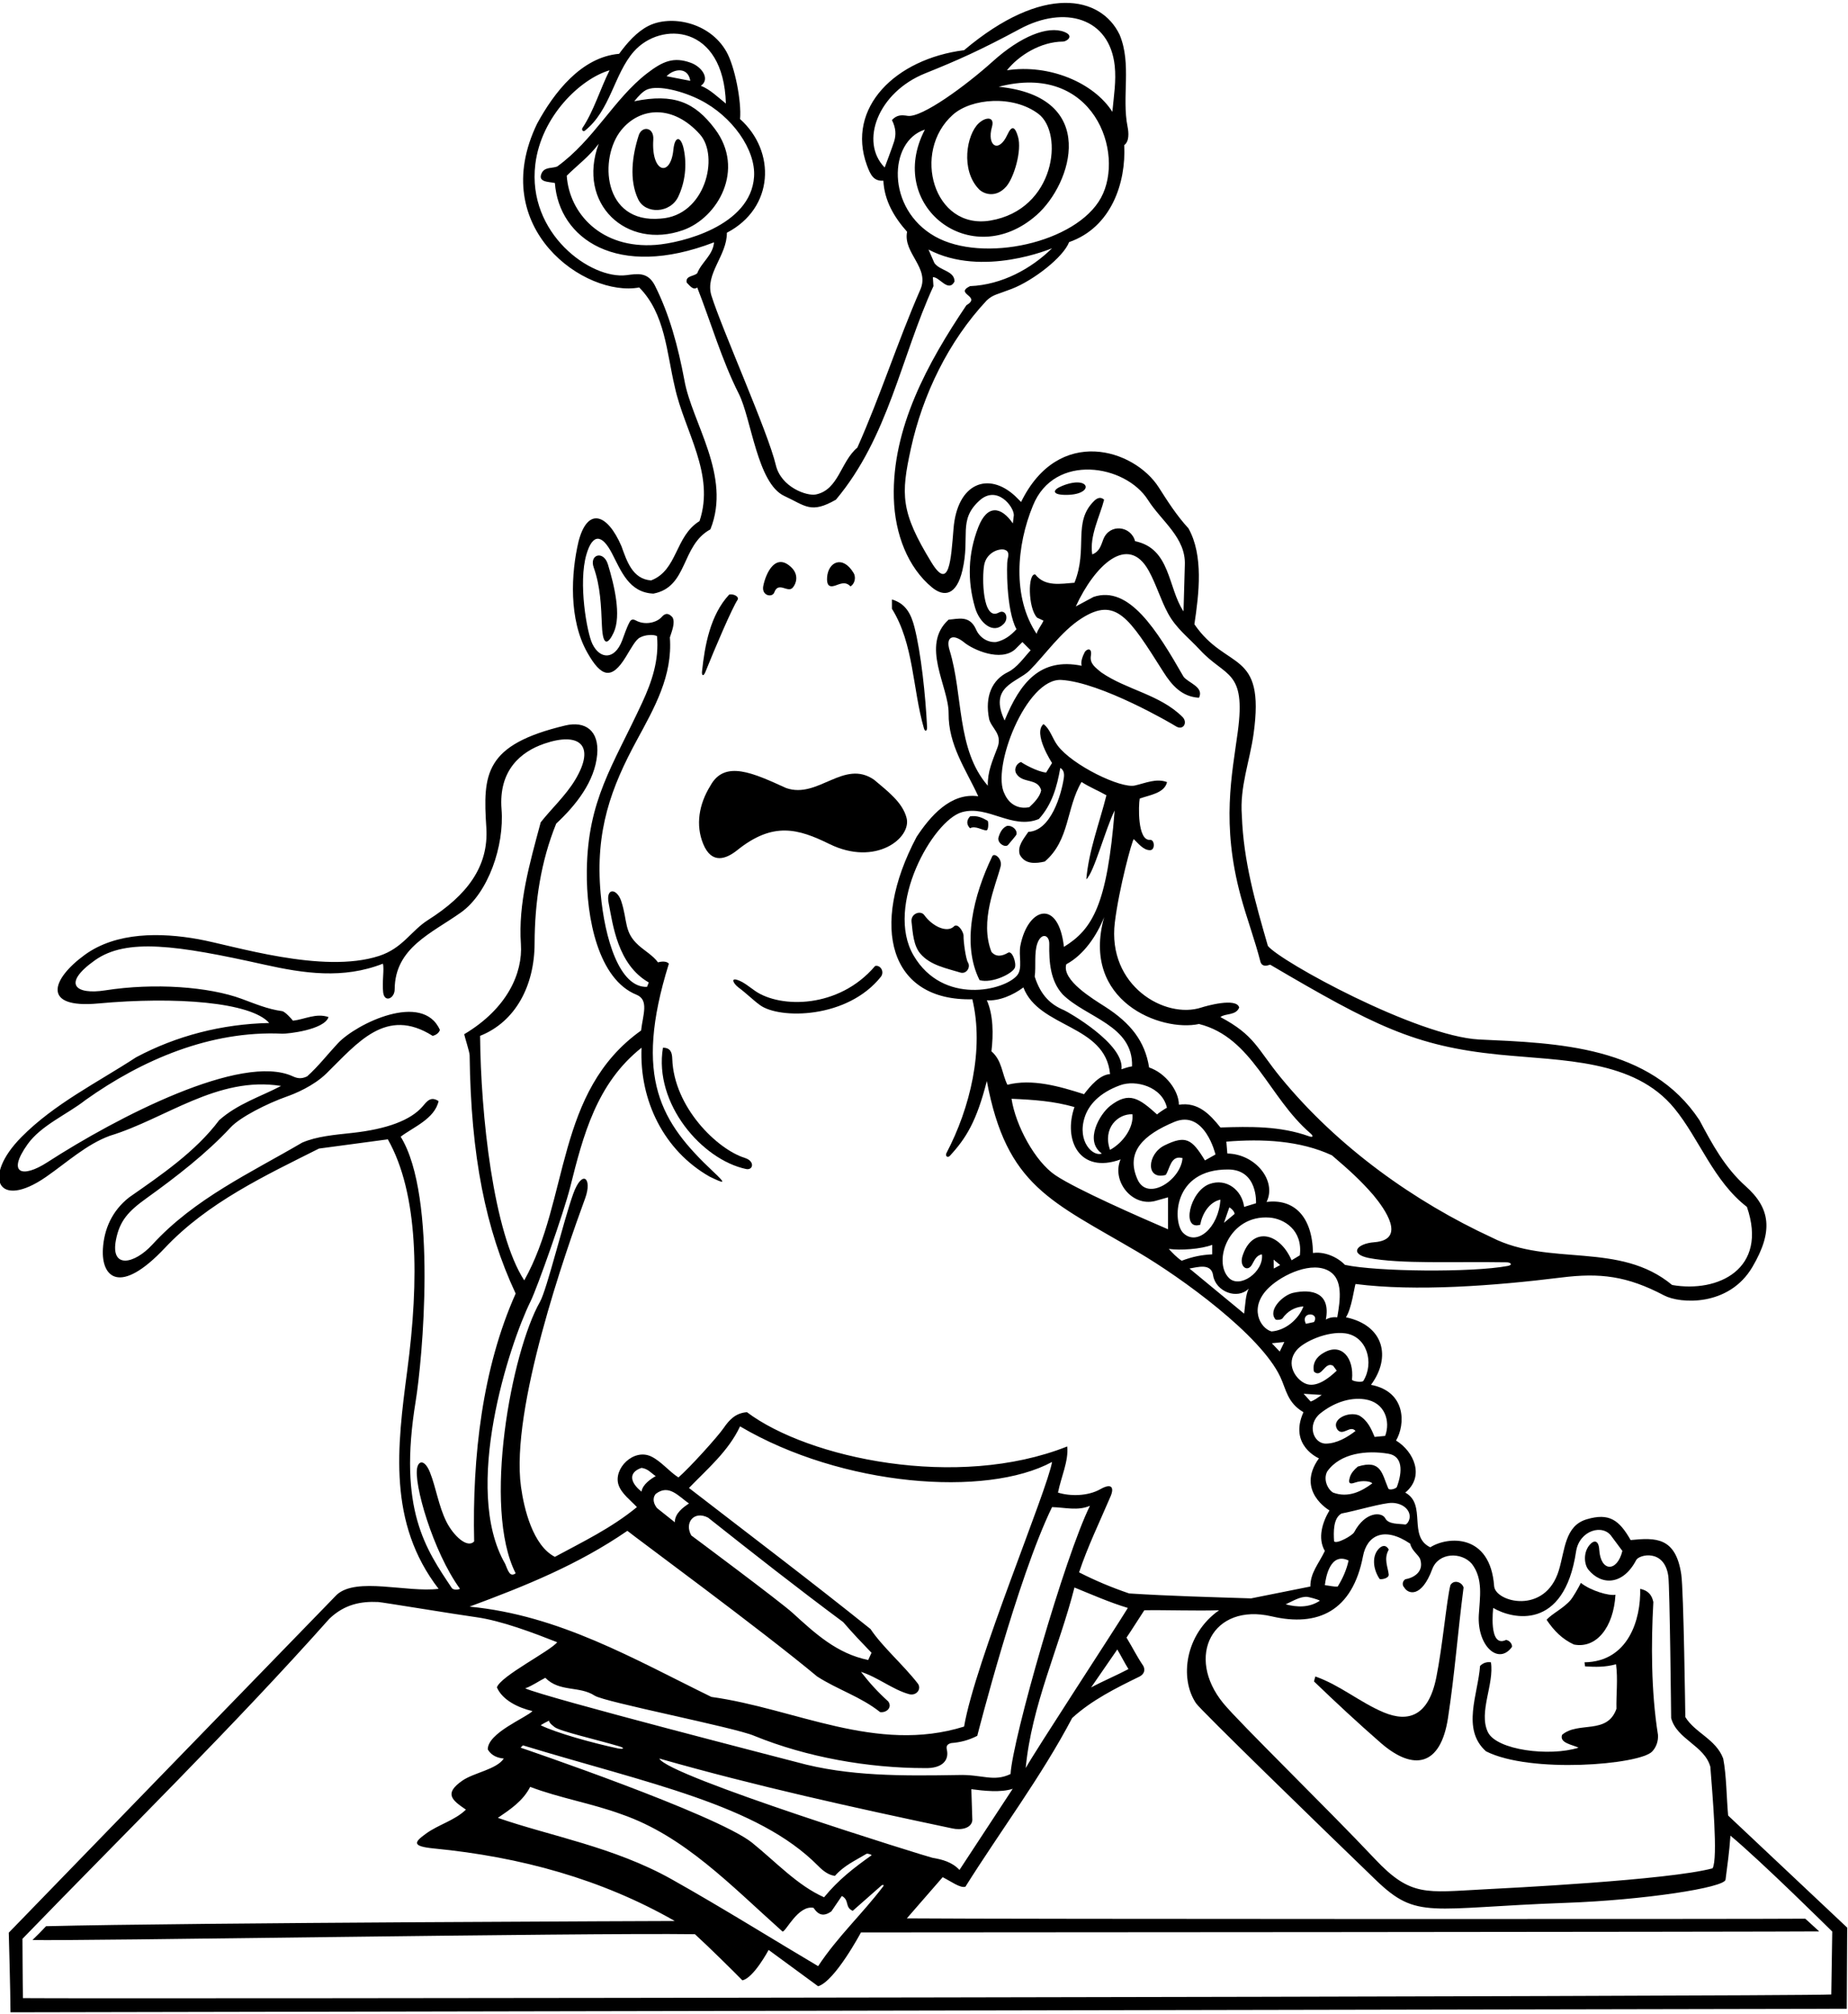 <?xml version="1.0" encoding="UTF-8"?>
<svg xmlns="http://www.w3.org/2000/svg" xmlns:xlink="http://www.w3.org/1999/xlink" width="479pt" height="522pt" viewBox="0 0 479 522" version="1.1">
<g id="surface1">
<path style=" stroke:none;fill-rule:nonzero;fill:rgb(0%,0%,0%);fill-opacity:1;" d="M 478.793 499.539 L 447.934 470.492 C 447.508 465.969 447.508 460.074 446.652 455.719 C 444.773 450.68 439.309 449.059 436.832 444.957 C 436.832 444.957 436.406 412.184 435.785 408.012 C 434.34 398.301 429.148 398.449 422.656 399.098 C 419.676 393.875 417.098 392.004 411.285 393.715 C 405.602 395.391 405.66 401.594 404.062 406.906 C 400.539 418.594 387.578 415.191 387.277 411.027 C 386.273 397.332 375.254 398.098 370.73 400.977 C 364.84 398.16 369.879 389.875 364.242 386.801 C 369.371 382.594 366.469 376.129 361.852 373.309 C 364.27 369.215 364.57 360.641 355.359 358.875 C 360.629 351.785 358.781 343.477 348.867 341.367 C 350.328 339.137 351.004 333.77 351.348 332.742 C 366.926 334.742 387.293 333.227 404.68 331.062 C 414.723 329.812 421.699 330.633 431.324 335.699 C 435.473 337.883 448.133 338.668 454.211 328.348 C 459.695 319.031 458.887 313.121 452.5 307.422 C 447.062 302.57 443.785 296.469 440.504 290.301 C 427.777 271 403.781 270.316 383.371 269.379 C 367.23 268.523 331.789 249.137 328.629 245.121 C 325.383 233.852 322.309 223.262 321.883 211.305 C 321.309 203.945 323.945 197.246 324.922 190.211 C 328 168.078 317.93 173.969 309.586 161.773 C 310.781 153.832 311.977 143.926 308.047 136.922 C 304.953 133.547 302.672 129.941 300.344 126.297 C 294.012 116.387 274.41 110.16 264.664 130.09 L 263.129 128.555 C 256.164 122.113 248.113 125.195 247.156 136.98 C 246.484 145.227 246.039 153.285 241.43 145.746 C 233.398 132.621 233.496 128.156 236.105 116.234 C 239.148 102.34 245.785 88.504 255.785 77.824 C 257.449 76.309 258.441 76.332 262.246 74.859 C 267.859 72.688 275.633 66.645 277.109 62.742 C 288.055 58.934 291.906 47.336 291.395 37.602 C 292.719 36.688 292.578 34.391 292.27 32.871 C 290.699 25.105 293.387 16.566 290.199 8.992 C 285.375 -1.059 270.391 -4.277 249.891 13.008 C 232.141 15.25 219.273 27.891 224.699 42.812 C 225.605 45.262 226.406 46.996 228.969 46.824 C 229.223 51.949 231.699 56.219 235.117 60.062 C 234.008 65.613 241.094 69.371 238.531 75.094 C 232.641 88.586 228.199 102.59 222.223 116 C 217.891 119.609 217.402 126.906 211.488 128.137 C 209.141 128.625 202.441 126.254 201.094 120.527 C 199.07 111.949 187.152 85.402 184.41 76.629 C 182.645 70.988 188.477 66.223 188.402 60.316 C 200.684 53.926 201.176 39.215 191.82 30.855 C 192.234 26.277 190.465 17.262 188.312 13.434 C 183.957 5.68 173.84 3.805 168.082 6.711 C 165.047 8.242 162.52 11.141 160.477 13.945 C 150.656 14.801 143.566 24.023 139.215 32.051 C 126.098 59.203 151.766 77.105 165.688 74.496 C 172.434 81.328 172.773 91.316 174.91 100.285 C 177.387 111.73 185.414 122.832 181.316 135.043 C 174.91 138.973 175.68 147.77 168.762 150.414 C 163.895 150.074 162.441 145.289 161.074 141.531 C 157.395 133.02 152.309 131.375 149.973 140.254 C 147.98 148.617 147.414 160.57 152.211 169.078 C 155.848 175.535 158.523 176.266 162.215 170.23 C 163.59 167.984 164.824 165.637 165.941 165.188 C 167.141 164.508 169.359 164.336 170.297 164.848 C 170.867 171.051 168.965 176.68 166.445 182.105 C 158.789 198.602 152.352 207.309 152.102 225.594 C 151.934 238.043 155.141 253.812 164.969 257.777 C 168.289 259.121 166.629 263 166.168 267.055 C 143.879 282.938 147.668 310.797 135.883 331.805 C 127.859 319.445 124.609 288.848 124.438 268.438 C 133.652 264.77 138.531 255.422 138.566 244.504 C 138.602 233.75 140.18 223.25 144.164 213.441 C 149.309 208.648 154.16 202.523 154.789 195.539 C 155.352 189.328 151.688 186.77 146.508 188.008 C 125.52 193.016 125.152 200.566 126.055 214.465 C 126.715 224.625 120.977 232.059 110.953 238.41 C 106.504 241.23 104.41 245.723 98.242 247.73 C 83.613 252.484 60.484 245.02 51.375 243.383 C 41.691 241.641 30.16 241.484 21.965 247.449 C 13.312 253.746 10.719 261.406 25.426 260.047 C 45.531 258.191 65.062 259.711 69.781 265.105 C 57.484 265.363 45.699 268.438 35.281 273.988 C 25.297 280.512 14.082 286.023 5.504 294.719 C -4.684 305.043 -0.586 313.676 11.965 304.969 C 17.398 301.199 22.441 296.523 28.535 294.312 C 42.883 289.957 56.375 278.77 72.855 281.418 C 67.648 284.152 61.586 286.031 56.801 290.301 C 50.738 298.41 41.688 304.562 33.488 310.281 C 29.035 313.762 26.965 318.547 26.672 323.66 C 26.25 331.059 31.102 335.75 42.727 323.41 C 53.852 311.594 68.805 304.617 82.68 297.645 L 100.527 295.254 C 108.461 309.277 108.699 331.5 105.551 355.227 C 102.926 375.039 100.504 394.641 113.68 411.738 C 105.48 412.762 92.402 408.602 87.289 413.273 C 76.914 423.902 2.273 500.848 2.273 500.848 C 2.273 500.848 2.707 516.195 2.719 521.477 L 478.676 520.562 C 478.656 517.863 478.785 505.992 478.793 499.539 Z M 368.152 404.18 C 369.117 407.445 366.266 408.926 364.242 409.262 C 363.461 409.793 363.387 410.797 363.984 411.395 C 364.977 413.109 368.434 414.16 371.234 406.641 C 372.859 402.277 378.773 402.117 381.492 405.246 C 384.516 409.176 383.555 414.035 383.305 418.512 C 382.848 426.566 388.438 431.629 391.91 426.77 C 392.008 426.172 391.398 425.145 390.371 424.977 C 385.738 427.207 387.043 416.691 387.043 416.691 C 391.914 419.578 405.414 422.828 408.527 402 C 409.406 396.527 415.551 394.785 417.785 398.246 L 420.52 401.918 C 419.152 407.488 414.875 407.383 414.52 401.586 C 414.371 399.121 413.164 399.012 412.023 400.359 C 410.309 402.383 410.629 405.445 411.711 406.773 C 415.102 410.926 420.688 410.836 424.109 404.27 C 424.84 402.863 431.406 401.285 432.422 408.426 C 432.812 411.211 433.16 445.215 433.16 445.215 C 434.609 450.766 441.785 452.301 443.32 457.855 C 443.836 464.77 445.348 481.535 443.906 484.164 C 432.551 487.238 390.453 489.316 384.426 489.629 C 369.645 490.391 365.648 491.598 356.391 481.762 C 344.242 468.852 321.238 446.465 317.074 441.383 C 307.18 429.289 314.277 415.285 329.66 418.879 C 341.586 421.664 350.566 417.523 353.293 403.254 C 354.316 397.895 358.773 395.449 365.523 400.039 C 365.941 401.961 367.781 402.922 368.152 404.18 Z M 333.242 415.754 C 335.188 414.863 337.016 413.699 338.824 413.82 C 339.156 413.844 341.523 414.422 342.121 414.812 C 339.305 416.691 336.145 416.52 333.242 415.754 Z M 343.402 410.797 C 343.648 408.633 344.836 402.168 349.551 404.395 C 349.039 406.785 348.027 409.055 346.734 411.141 C 345.645 411.238 344.516 410.883 343.402 410.797 Z M 365.395 393.043 C 365.383 394.113 364.637 395.125 364.203 395.062 C 362.559 394.82 359.902 395.094 359.051 393.449 C 358.184 391.785 353.902 391.613 350.996 397.07 C 350.531 397.941 346.477 400.211 345.797 399.441 C 345.625 396.965 345.574 393.422 347.711 392.223 C 351.367 391.551 358.66 389.363 360.934 389.465 C 363.605 389.59 365.41 391.188 365.395 393.043 Z M 362.062 385.344 C 361.906 385.758 360.109 386.355 359.824 385.691 C 358.188 381.875 358.008 378.16 351.945 380.055 C 350.949 380.891 350.211 381.762 349.887 382.801 C 349.211 384.977 350.445 384.461 351.508 384.121 C 352.984 383.648 355.188 383.781 355.699 384.41 C 352.934 386.473 349.469 388.254 345.539 386.801 C 344.211 386.027 342.891 383.473 344.004 381.336 C 347.402 376.512 354.32 375.789 359.871 376.727 C 363.566 377.352 363.586 381.262 362.062 385.344 Z M 359.031 372.113 C 358.262 372.199 357.324 372.281 356.301 372.367 C 355.445 370.32 354.504 368.098 352.285 366.816 C 349.52 365.609 344.754 367.871 346.734 370.574 C 348.168 372.188 349.98 369.211 351.348 370.832 C 349.234 372.449 346.547 374.066 343.703 374.109 C 340.395 374.16 338.656 369.137 342.234 366.266 C 345.434 363.695 349.652 362.016 353.758 362.625 C 359.031 363.402 360.438 368.367 359.031 372.113 Z M 339.719 363.195 L 337.891 361.188 L 342.594 361.492 C 341.555 362.207 340.688 362.891 339.719 363.195 Z M 353.379 357.852 C 353.086 358.328 350.398 357.965 350.441 357.512 C 351.012 351.871 347.664 347.828 343.062 350.594 C 341.355 351.531 340.074 353.238 340.586 355.461 C 342.637 357.254 343.316 352.727 345.539 353.922 L 346.477 355.203 C 344.383 357.203 341.098 359.781 338.309 358.527 C 335.859 357.426 333.105 353.473 336.07 349.898 C 337.922 347.676 344.062 344.891 348.688 345.527 C 354.316 346.301 356.262 353.156 353.379 357.852 Z M 329.57 345.039 C 326.59 344.215 323.551 338.73 328.965 333.617 C 332.5 330.273 340.207 326.641 344.684 329.5 C 348.066 331.66 347.441 336.734 346.617 341.367 C 345.711 341.266 344.551 341.406 343.66 341.965 C 344.969 334.984 340.047 333.961 335.188 335.031 C 332.523 335.621 328.539 339.492 330.605 341.918 C 330.801 342.148 332.152 342.035 332.422 341.648 C 333.691 339.82 335.598 338.691 337.852 338.551 C 336.57 341.965 333.156 344.785 329.57 345.039 Z M 332.898 347.773 L 331.703 350.25 L 329.66 348.102 Z M 255.785 259.215 C 258.859 259.469 262.531 257.934 265.262 255.883 C 269.277 266.473 286.527 265.449 287.723 278.344 C 285.074 278.516 282.684 281.332 280.977 283.555 C 274.57 281.504 267.527 279.488 261.121 281.113 C 259.668 278.211 259.75 274.836 256.98 272.449 C 257.492 268.098 257.492 263.059 255.785 259.215 Z M 256.383 186.367 C 257.062 188.844 259.91 190.199 258.516 193.797 C 257.234 197.215 255.953 199.945 256.039 203.617 C 247.859 194.211 249.711 180.105 246.129 168.5 C 245.047 165.004 247.027 164.117 249.918 166.488 C 252.211 168.371 259.379 171.605 263.129 168.262 L 265.008 166.383 L 267.141 168.52 C 265.434 170.363 263.617 173.027 261.297 174.152 C 257.191 176.137 255.188 180.395 256.383 186.367 Z M 269.277 212.242 C 272.691 208.488 273.973 203.875 274.828 199.008 C 275.777 199.562 275.902 200.555 275.734 201.66 C 275.113 205.805 272.441 215.297 266.543 215.574 C 265.348 217.367 263.641 219.246 264.324 221.469 C 265.691 224.113 268.594 223.773 270.812 223.262 C 277.305 217.711 276.316 209.477 280.328 202.645 C 282.516 204.047 284.77 204.941 286.785 206.094 C 284.988 213.27 282.172 220.527 281.574 227.871 C 283.582 226.102 286.527 214.805 288.918 210.023 C 286.977 234.477 283.184 240.809 275.766 245.379 C 274.375 232.84 266.449 235.07 264.488 245.027 C 263.965 247.676 265.141 250.941 263.652 252.746 C 260.395 256.688 244.406 260.574 236.805 247.617 C 229.262 234.762 241.82 212.629 249.305 210.48 C 256.062 208.543 262.324 215.098 269.277 212.242 Z M 310.781 265.363 C 324.676 268.836 328.789 284.348 339.652 293.691 C 340.539 294.453 340.328 294.836 339.258 294.449 C 331.746 291.758 323.953 291.938 316.332 292.18 C 313.598 288.762 310.523 285.516 305.57 286.285 C 305.57 282.699 302.125 278.051 297.848 276.629 C 296.781 269.812 293.043 265.129 286.469 260.902 C 283.262 258.84 275.152 254.016 276.379 249.887 C 280.988 247.41 284.309 242.391 286.188 237.691 C 280.109 259.5 300.961 267.488 310.781 265.363 Z M 313.547 306.816 C 308.32 308.695 306.152 319.027 311.121 317.371 C 311.551 314.637 313.43 311.48 316.332 310.883 C 315.852 318.246 310.188 323.02 306.656 319.488 C 303.926 316.758 303.848 302.965 318.375 303.066 C 326.105 303.121 325.555 311.82 325.555 311.82 L 322.48 312.762 C 321.914 308.367 317.875 305.262 313.547 306.816 Z M 320.016 314.578 L 317.246 316.891 L 318.645 312.875 C 319.441 313.352 319.898 313.949 320.016 314.578 Z M 287.742 286.598 C 285.102 288.668 280.973 295.621 285.59 298.926 C 283.402 299.859 279.098 295.895 281.152 289.52 C 282.168 286.379 284.887 283.211 290.375 281.223 C 294.371 279.777 301.211 281.551 302.469 287.059 C 301.832 287.395 300.246 288.457 299.906 288.801 C 295.281 284.652 292.695 282.723 287.742 286.598 Z M 287.723 297.984 C 285.73 292.391 289.75 288.57 293.531 288.762 C 293.871 292.18 291.141 296.105 287.723 297.984 Z M 275.426 257.676 C 281.488 263.738 293.77 265.676 293.426 276.348 C 292.656 276.434 291.434 276.824 290.684 277.098 C 291.535 270.523 276.672 262.152 275.82 261.797 C 272.461 260.395 269.789 258.086 268.195 253.078 C 268.562 250.461 268 246.973 268.883 244.469 C 269.895 241.609 272.02 242.195 271.973 244.656 C 271.883 249.297 272.25 254.191 275.426 257.676 Z M 278.5 286.883 C 275.496 295.52 279.871 304.312 290.457 300.461 C 288.078 305.93 293.316 312.797 299.422 311.223 L 302.754 310.281 L 302.754 318.566 C 295.66 315.508 279.145 308.301 273.57 304.566 C 268.293 301.027 263.234 291.664 262.188 284.746 C 268.164 285.004 273.035 285.348 278.5 286.883 Z M 294.859 305.68 C 291.613 298.449 296.477 294.047 304.375 290.742 C 312.27 287.438 315.051 299.18 315.051 299.18 L 312.316 300.719 C 308.922 295.133 307.352 294.129 301.848 296.82 C 297.309 299.043 296.887 305.906 302.156 304.477 C 303.266 302.852 303.438 299.266 306.512 300.121 C 306.059 305.855 297.438 311.414 294.859 305.68 Z M 314.195 322.594 L 314.195 325.059 C 311.539 325.188 309.273 325.605 306.297 326.711 C 305.102 325.965 303.723 324.504 302.953 323.648 C 305.953 324.062 311.324 323.719 314.195 322.594 Z M 314.453 330.609 C 315.195 334.742 320.719 336.898 323.676 333.938 C 322.82 335.648 322.82 337.867 322.48 340.43 L 308.305 328.73 C 310.355 328.41 314.027 327.191 314.453 330.609 Z M 318.512 331.152 C 314.266 326.816 318.566 314.73 329.07 315.531 C 332.82 315.816 337.73 318.77 336.914 325.312 L 334.777 326.594 C 331.586 319.219 324.426 317.84 322.027 325.578 C 321.219 328.188 323.285 329.742 324.465 327.809 C 325.121 326.723 325.555 325.312 327.094 325.059 C 327.621 329.594 321.355 334.055 318.512 331.152 Z M 331.82 327.828 L 330.168 328.73 L 330.117 326.43 Z M 340.598 342.602 L 338.477 343.059 C 336.938 339.801 342.172 339.988 340.598 342.602 Z M 390.809 328.066 C 381.453 329.812 356.832 329.547 348.613 327.789 C 346.395 325.484 342.891 324.289 340.328 324.715 C 340.148 315.117 335.312 310.602 328.289 311.48 C 330.973 306.109 325.531 299.074 318.125 298.926 L 317.867 295.852 C 327.262 295.082 336.949 295.551 345.234 299.395 C 349.723 303.227 352.711 305.93 355.957 309.684 C 358.953 313.281 364.652 321.266 356.219 321.918 C 351.598 322.277 349.688 324.961 354.762 325.996 C 363.031 327.602 376.773 326.902 390.527 327.121 C 391.617 327.141 392.145 327.816 390.809 328.066 Z M 311.035 168.43 C 317.66 175.598 322.988 173.508 320.836 189.605 C 319.34 200.781 316.508 213.445 321.602 232.262 C 323.137 237.93 325.195 243.348 326.75 249.395 C 327.262 250.59 328.371 250.277 329.227 249.992 C 356.055 265.754 366.648 271.109 388.547 273.301 C 405.09 274.953 423.531 274.453 433.996 287.223 C 440.461 295.109 444.141 306.098 452.801 312.762 C 458.344 328.883 445.297 335.074 433.414 333 C 419.75 321.641 401.645 328.301 386.703 320.703 C 366.73 311.473 346.82 297.375 331.953 279.227 C 325.84 271.766 325.285 268.324 316.332 263.57 C 317.613 262.547 320.348 263.227 321.199 261.094 C 320.516 258.445 312.555 260.715 311.406 261.09 C 301.996 264.184 286.953 255.453 288.965 239.035 C 290.047 230.203 293.461 217.66 293.871 217.453 C 294.977 218.488 296.355 220.355 298.105 220.32 C 299.477 220.289 299.285 217.539 298.109 217.648 C 294.773 217.953 295.098 208.625 295.41 206.949 C 297.973 206.012 301.812 205.582 302.496 202.68 C 299.727 201.629 296.93 202.93 294.164 203.562 C 290.512 204.398 277.961 198.32 274.121 193.188 C 272.746 191.352 272.164 188.859 270.473 187.648 C 267.652 190.039 272.691 197.727 272.691 197.727 L 271.156 200.203 C 268.91 200.027 265.008 197.812 264.664 197.469 C 263.469 197.812 262.699 199.348 263.469 200.547 C 265.094 203.105 269.02 201.57 269.875 204.812 C 269.531 206.523 267.996 208.059 266.801 209.172 C 264.066 209.77 261.59 208.488 260.395 205.754 C 256.836 199.215 265.996 175.68 275.086 176.203 C 285.418 176.805 303.93 187.648 304.645 188.129 C 306.699 189.512 307.945 187.227 306.496 185.789 C 300.605 179.941 292.023 178.801 285.438 174.246 C 283.969 173 282.398 172.008 282.758 169.914 C 283.066 168.129 282.074 167.898 281.234 168.859 C 280.637 169.973 280.035 171.508 280.379 172.531 C 269.625 170.344 264.414 176.883 260.395 186.711 C 256.23 177.859 263.457 176.973 266.801 173.812 C 270.906 169.707 275.016 163.645 280.32 160.258 C 289.289 154.527 292.66 160.09 301.555 174.145 C 303.762 177.641 306.379 180.586 310.781 180.816 C 312.148 178 307.965 176.973 306.766 175.352 C 299.848 163.285 292.664 151.613 283.453 154.684 L 278.84 157.16 C 283.727 146.539 292.387 138.168 297.754 147.914 C 299.719 151.48 300.828 155.418 302.766 158.988 C 304.887 162.898 308.09 165.242 311.035 168.43 Z M 267.738 131.027 C 273.277 117.301 291.727 120.352 297.562 129.574 C 301.035 135.059 307.398 139.328 307.109 146.402 L 306.766 158.441 C 302.668 152.293 303.438 142.133 294.215 140.254 C 293.141 136.223 287.582 135.621 285.977 139.766 C 285.387 141.293 285.027 142.949 283.109 143.668 C 282.344 138.887 285.074 133.848 286.188 129.492 C 285.289 128.68 284.395 129.043 283.633 129.781 C 277.938 135.316 282.086 142.117 278.5 151.012 C 274.996 151.27 270.898 152.121 268.34 148.879 C 266.371 148.449 266.43 157.594 268.82 160.07 L 270.473 160.836 C 269.961 162.027 269.02 163.055 268.68 164.25 C 262.359 154.77 263.469 141.363 267.738 131.027 Z M 231.762 36.645 C 231.371 37.926 229.309 43.41 229.309 43.41 C 222.77 36.766 227.539 23.934 239.809 19.008 C 248.184 15.645 254.164 12.984 264.332 7.512 C 275.926 1.277 287.617 4.578 288.938 17.094 C 289.344 20.977 288.719 24.77 288.32 28.977 C 283.539 21.461 271.996 16.539 260.992 18.215 C 264.094 14.34 269.734 10.812 275.539 10.773 C 276.453 10.766 278.582 9.32 275.852 8.266 C 271.582 6.617 264.551 9.41 257.355 15.887 C 250.34 22.207 238.918 30.574 235.266 30.023 C 233.855 29.809 232.512 29.66 231.188 31.109 C 232.258 33.254 232.277 34.949 231.762 36.645 Z M 269.152 29.504 C 275.77 34.492 273.559 54.312 256.699 57.156 C 241.98 59.637 236.223 39.344 246.973 29.746 C 251.773 25.461 262.594 24.562 269.152 29.504 Z M 239.73 33.59 C 229.43 53.328 251.762 70.656 268.691 55.727 C 277.863 47.641 284.996 25.102 258.859 22.484 C 283.469 16.055 291.715 39.637 285.379 51.246 C 278.988 62.961 254.73 68.27 242.34 61.273 C 229.621 54.09 230.273 36.555 239.73 33.59 Z M 195.453 45.809 C 194.602 58.641 176.5 62.965 170.008 63.461 C 155.762 64.555 147.562 55.246 146.898 45.543 C 149.633 42.812 152.621 40.676 155.184 37.262 C 149.438 52.82 162.395 64.816 177.031 59.645 C 186.07 56.453 193.242 43.926 185.285 33.387 C 180.051 26.449 174.68 24.156 164.406 26.242 C 165.465 24.91 166.633 23.629 167.816 23.164 C 170.715 22.027 176.914 23.59 181.48 25.902 C 189.758 30.09 195.922 38.797 195.453 45.809 Z M 161.066 33.672 C 165.961 27.695 174.492 27.066 181.43 34.836 C 186.5 40.512 182.816 55.938 171.238 56.645 C 156.184 58.016 155.184 40.852 161.066 33.672 Z M 172.773 19.754 C 174.73 17.727 178.359 17.332 178.926 20.949 Z M 137.527 337.227 C 139.27 333.703 146.148 314.188 147.781 307.688 C 151.145 294.289 154.609 280.77 166.285 271.512 C 165.711 285.25 172.105 298.195 183.953 304.93 C 187.938 306.836 188.363 306.914 184.777 303.539 C 171.438 290.965 164.074 279.504 173.371 249.734 C 172.516 248.758 170.555 249.395 170.555 249.395 C 169.281 247.645 167.219 246.484 165.551 245.004 C 161.664 241.539 162.727 238.73 161.035 233.566 C 159.914 230.145 156.945 229.934 157.773 234.109 C 158.848 239.527 160.051 249.98 168.164 254.602 L 167.707 255.742 C 160.539 256.008 156.734 243.172 155.684 231.527 C 154.211 215.215 158.461 204.008 165.051 191.848 C 169.629 183.402 174.363 175.148 173.629 165.188 C 174.141 163.566 175.082 161.348 174.312 159.98 C 172.973 158.449 172.062 159.281 171.539 159.871 C 170.148 161.426 167.117 162.055 164.816 160.797 C 164.254 160.484 163.641 160.363 163.211 161.176 C 162.348 162.789 161.867 164.414 161.242 166.031 C 159.273 171.113 155.492 170.855 153.551 166.879 C 152.129 163.969 149.832 151.035 152.008 143.656 C 153.578 138.316 155.98 138.316 158.613 143.383 C 161.027 148.023 163.035 153.555 169.359 153.832 C 178.41 152.121 176.445 141.363 184.133 137.18 C 189.684 123.344 179.309 109.52 177.387 98.492 C 175.766 89.867 173.543 81.496 169.699 73.898 C 167.84 70.379 165.129 70.969 162.352 71.312 C 153.191 72.453 136.582 60.578 138.754 42.578 C 140.254 30.16 150.422 20.445 158 18.215 C 155.535 23.148 153.902 28.777 150.973 33.156 C 150.652 33.629 151.164 34.211 151.555 33.902 C 158.219 28.66 159.152 19.195 164.285 13.359 C 171.246 5.445 187.574 6.227 188.148 26.84 C 186.012 25.133 184.047 23.168 181.656 22.23 C 184.109 20.562 182.027 17.34 179.023 16.258 C 174.633 14.676 171.828 15.828 167.668 19.043 C 159.145 25.629 153.941 36.281 144.422 43.152 C 143.141 43.664 141.348 43.238 140.492 44.691 C 139.129 47.254 142.203 47.082 143.824 47.422 C 144.879 61.738 159.797 72.531 185.074 62.797 C 184.816 66.125 181.805 67.98 180.719 70.82 C 179.777 71.676 177.645 71.422 177.984 73.215 C 178.754 73.98 179.691 75.348 180.719 74.496 C 184.266 83.516 187.043 93.23 191.508 102.07 C 194.738 108.461 196.285 125.281 203.289 128.527 C 208.828 131.094 210.168 133.207 216.672 129.492 C 230.336 113.18 233.492 92.598 241.949 74.152 L 241.797 71.852 C 243.418 71.598 245.793 75.945 247.414 72.957 C 247.414 70.141 243.645 70.207 242.191 68.156 L 240.668 64.672 C 254.695 72.047 272.691 64.332 272.691 64.332 C 267.312 69.629 259.711 73.812 251.43 74.152 C 247.242 76.203 254.52 76.723 250.488 79.105 C 240.438 94.023 231.184 110.965 231.68 129.059 C 231.938 138.449 235.348 147.074 241.559 152.211 C 244.652 154.77 247.918 154.363 249.461 147.781 C 251.523 138.961 248.273 134.84 253.848 129.742 C 258.406 125.574 262.816 131.301 262.785 133.504 L 262.531 135.641 C 259.543 131.285 255.914 130.598 253.57 136.625 C 250.91 143.469 250.684 150.41 252.73 157.453 C 253.895 161.441 257.406 164.418 260.055 161.773 C 261.629 160.375 260.703 157.754 258.887 158.746 C 254.641 161.07 254.496 149.566 255.102 146.402 C 255.648 143.453 258.43 142.23 260.055 142.387 C 261.668 142.68 261.461 143.785 261.148 145.062 C 260.918 146.016 260.738 158.016 263.469 163.055 C 261.934 164.762 260.223 165.957 258.176 166.383 C 255.867 166.555 253.82 165.105 252.965 163.055 C 251.281 159.332 248.316 160.426 245.879 160.578 C 238.531 167.238 245.906 177.891 245.879 184.832 C 245.793 193.113 250.402 199.434 253.562 206.352 C 246.391 205.328 241.094 211.562 237.594 216.855 C 225.16 240.316 230.695 259.484 252.027 258.957 C 255.148 271.93 251.438 287.156 245.332 298.789 C 244.926 299.562 245.605 300.172 246.215 299.516 C 250.395 294.988 253.137 290.578 255.785 280.137 C 260.914 307.504 272.477 311.223 294.961 324.473 C 306.332 331.176 326.695 345.926 331.828 356.766 C 333.398 360.082 333.633 363.465 337.852 365.965 C 333.973 374.594 341.867 377.922 341.867 377.922 C 335.766 386.398 344.598 391.414 344.598 391.414 C 342.805 394.402 341.438 398.586 343.402 401.918 C 341.707 405.418 339.645 407.555 339.645 411.141 L 324.273 414.215 C 313.684 413.871 303.438 413.617 292.676 412.934 C 288.148 411.395 283.879 409.602 279.695 407.469 C 281.914 400.809 284.988 394.488 287.723 388.082 C 288.906 385.547 288.258 384.195 285.215 385.914 C 281.945 387.762 277.367 387.773 274.23 386.801 C 274.996 382.871 277.035 378.555 276.621 374.844 C 248.078 386.172 209.496 377.91 193.613 365.965 C 190.691 366.168 189.039 367.922 187.586 370.043 C 186.023 372.328 178.766 380.348 175.852 382.871 C 173.539 381.43 171.387 378.695 168.809 377.449 C 164.234 375.234 158.867 380.617 160.348 384.871 C 161.121 387.09 163.492 388.844 165.09 390.559 C 158.43 396.023 151.086 399.527 143.824 403.453 C 138.129 400.531 135.824 391.02 135.039 385.289 C 132.262 365.059 146.715 324.086 151.676 310.523 C 153.59 305.289 150.906 302.902 148.574 309.387 C 146.059 316.375 141.773 334.176 139.957 337.371 C 132.559 350.398 125.02 390.766 133.66 407.723 C 132.188 408.781 131.711 407.145 130.93 405.246 C 119.738 385.883 131.992 348.426 137.527 337.227 Z M 265.859 458.195 C 267.398 441.883 274.484 427.109 278.5 411.395 C 283.109 413.273 287.551 415.238 292.336 416.691 C 288.699 422.621 268.082 454.098 265.859 458.195 Z M 289.602 427.453 C 290.582 429.094 291.477 430.914 292.5 432.535 C 289.598 434.074 285.605 435.773 282.809 437.301 Z M 212.047 483.523 C 213.312 484.805 214.742 485.93 216.414 486.121 C 218.789 483.426 221.609 482.203 224.594 480.406 C 224.828 480.266 226.109 480.645 225.879 480.809 C 221.238 484.109 217.34 487.117 213.598 491.672 C 206.68 488.598 201.129 482.527 194.895 477.496 C 185.5 470.066 134.941 452.902 134.941 452.902 L 135.539 452.301 C 167.781 462.129 196.426 467.676 212.047 483.523 Z M 140.152 447.094 C 140.715 446.695 141.605 446.238 142.289 445.898 C 142.441 446.613 143.25 447.145 143.727 447.547 C 144.996 448.621 154.707 450.824 160.5 452.551 C 162.105 453.027 161.605 453.398 160.074 453.074 C 153.418 451.656 144.102 449.043 140.152 447.094 Z M 137.422 463.062 C 145.105 465.969 153.391 467.332 161.074 470.152 C 177.387 475.789 189.43 488.598 202.836 500.555 C 203.691 500.641 206.852 493.637 210.863 494.406 C 212.23 496.453 213.598 496.625 215.477 495.344 L 218.207 491.332 C 220.258 492.441 218.891 494.238 221.027 495.18 L 228.586 488.523 C 228.586 488.523 229.359 488.281 228.906 488.875 C 223.398 496.105 217.109 501.867 212.059 509.52 C 202.023 503.602 187 494.238 174.043 486.98 C 159.117 478.617 142.465 475.77 129.051 471.09 C 132.297 468.871 135.539 466.734 137.422 463.062 Z M 170.895 455.719 C 196.09 462.895 220.941 468.359 246.816 473.824 C 249.035 474.336 251.832 473.836 252.027 471.688 L 251.77 463.66 C 255.016 464.09 259.418 464.582 262.492 463.559 L 248.695 484.586 C 246.758 482.523 244.262 481.883 241.691 481.441 C 240.641 481.258 173.02 460.293 170.895 455.719 Z M 261.934 459.73 C 257.492 461.867 254.547 459.781 248.355 459.988 C 234.109 460.219 219.934 460.379 206.492 456.652 C 204.863 456.203 141.348 439.918 136.141 437.527 C 138.02 436.844 139.641 435.648 141.348 434.797 C 145.051 438.574 150.172 436.824 154.137 439.418 C 156.719 441.105 190.434 447.645 195.492 449.828 C 209.07 455.379 225.039 458.195 239.73 458.195 C 244.219 458.32 246.039 456.191 245.43 453.445 C 245.254 452.652 245.336 452.012 246.562 451.707 C 248.953 451.535 251.172 450.938 253.309 449.828 C 253.309 449.828 263.676 409.066 272.691 390.559 C 276.023 390.645 279.355 391.586 282.516 390.219 C 276.023 403.285 262.445 450.68 261.934 459.73 Z M 174.91 394.488 L 170.297 390.816 C 169.555 389.875 168.934 388.426 169.957 387.145 C 173.371 384.496 175.852 387.742 178.582 389.621 C 177.047 390.645 174.91 392.18 174.91 394.488 Z M 183.535 393.289 C 195.062 402.43 206.594 411.48 218.551 420.363 C 221.277 423.523 223.59 425.914 225.895 428.305 L 225.039 430.184 C 216.945 428.531 211.301 423.328 205.449 417.984 C 202.227 415.043 179.18 397.902 179.18 397.902 C 177.316 394.598 179.898 391.398 183.535 393.289 Z M 166.285 386.547 C 163.164 384.074 162.926 381.516 166.285 380.395 C 167.992 380.652 168.59 381.594 169.957 382.531 C 168.762 383.215 166.539 384.664 166.285 386.547 Z M 211.805 434.453 C 217.098 437.871 223.074 439.664 228.113 443.676 C 229.652 443.934 231.359 442.566 230.25 440.945 C 227.344 438.297 225.418 436.145 223.16 433.258 C 227.438 434.586 231.336 437.824 235.562 439.016 C 237.555 439.574 238.887 437.715 237.934 436.332 C 234.176 431.465 228.711 426.77 225.637 422.156 C 210.094 409.688 194.723 398.074 178.582 385.605 C 183.363 380.652 188.828 376.039 191.82 369.637 C 218.242 385.211 255.594 388.102 272.691 378.859 C 271.496 386.117 252.711 430.781 249.891 447.434 C 227.176 454.523 206.082 442.738 184.391 439.75 C 164.32 429.93 144.934 418.57 121.707 416.352 C 136.223 410.969 149.805 405.504 162.613 396.707 C 164.648 398.391 197.371 422.414 211.805 434.453 Z M 107.738 363.141 C 109.441 352.75 113.469 310.098 103.855 294.57 C 107.102 292.094 112.652 289.957 113.68 285.348 C 111.602 283.996 110.668 285.422 109.492 286.773 C 106.457 290.27 100.359 292.602 91.297 293.59 C 86.668 294.094 82.07 294.48 78.324 296.105 C 65.023 303.898 50.422 310.602 39.523 322.496 C 34.805 327.645 28.582 328.895 30.055 321.312 C 31.02 316.34 33.266 313.895 37.973 310.516 C 45.637 305.008 53.441 298.988 59.801 292.141 C 62.227 289.531 69.129 285.992 74.477 284.113 C 76.352 283.453 81.23 281.48 84.594 278.191 C 92.672 270.285 100.059 260.797 112.141 268.438 C 112.91 268.266 113.766 267.754 114.02 266.898 C 109.57 256.887 92.359 265.273 87.59 270.355 C 84.961 273.156 82.527 276.332 79.605 278.941 C 78.074 279.68 76.996 279.438 75.871 278.918 C 62.652 272.82 30.441 289.449 12.254 301.211 C 5.77 305.402 1.734 304.141 7.137 296.547 C 10.652 291.602 17.516 288.734 22.129 285.09 C 36.809 274.641 54.543 267.02 73.176 267.871 C 74.488 267.934 84.043 266.898 85.156 263.57 C 81.91 262.461 79.008 264.168 75.93 264.508 C 75.676 264.156 73.914 262.141 73.113 262.031 C 69.391 261.527 66.051 260.105 62.645 258.848 C 54.133 255.703 39.988 254.656 27.238 256.652 C 19.676 257.836 15.906 255.031 24.586 248.863 C 32.77 243.043 45.828 244.918 68.449 249.965 C 78.789 252.273 88.973 253.766 99.246 249.734 C 99.648 251.145 98.996 254.453 99.32 257.172 C 99.648 259.93 102.285 258.762 102.297 256.398 C 102.352 245.582 111.875 241.879 119.504 236.441 C 126.562 231.406 130.746 219.18 130 209.727 C 129.191 199.551 135.07 194.773 141.102 192.711 C 150.125 189.617 154.535 193.062 149.047 202.16 C 146.621 206.18 142.84 209.668 140.152 213.098 C 137.262 223.859 134.293 234.094 135.016 244.652 C 135.527 252.105 131.547 261.328 120.32 268.016 C 120.492 268.871 121.719 272.629 121.73 273.48 C 122.047 299.59 125.879 318.602 133.66 335.219 C 125.035 354.52 122.391 377.492 122.902 399.441 C 121.133 401.387 117.488 397.914 115.707 394.344 C 113.676 390.266 113.035 385.562 111.465 381.598 C 110.234 378.496 108.68 378.324 108.168 380.211 C 107.086 384.199 112.203 402.086 119.23 411.738 C 118.461 412.078 117.402 411.977 117.105 411.527 C 110.383 401.449 103.137 391.262 107.738 363.141 Z M 474.664 516.863 C 464.098 517.402 26.551 518.023 5.945 517.805 C 5.879 515.195 5.82 502.434 5.82 502.434 C 31.867 475.531 60.621 447.312 85.387 419.473 C 89.383 415.672 93.66 414.949 98.023 415.152 C 98.996 415.199 118.77 418.457 123.219 419.055 C 129.945 419.957 138.387 423.203 144.422 425.574 C 142.629 427.879 129.82 434.285 128.793 437.273 C 130.246 440.602 134.344 442.566 138.02 443.422 C 136.395 445.129 126.348 449.102 126.434 453.371 C 127.457 455.078 129.105 455.578 130.59 455.719 C 128.676 458.562 122.824 459.371 119.844 461.441 C 114.969 464.824 117.184 466.516 120.766 468.957 C 117.867 471.781 113.684 472.797 110.391 475.195 C 107.363 477.395 106.621 478.453 112.52 479.027 C 134.961 481.207 155.961 486.992 174.91 497.82 C 174.91 497.82 49.348 498.23 11.941 499.168 C 11.051 500.145 9.508 501.695 8.422 502.738 C 19.379 503.066 150.203 500.84 180.121 501.238 C 183.641 504.441 190.344 511.062 192.418 513.191 C 195.332 512.625 199.227 505.316 199.227 505.316 L 212.059 514.73 C 216.449 513.398 223.16 500.781 223.16 500.781 C 229.25 500.797 462.238 500.633 471.535 500.516 C 470.488 499.609 468.977 498.125 467.914 497.223 C 457.695 497.348 260.387 497.348 235.055 497.133 C 238.102 493.637 241.094 490.219 244.34 486.465 C 246.477 487.527 248.883 489.355 250.23 488.941 C 259.285 474.508 269.961 460.332 277.902 445.215 C 282.941 440.602 289.262 437.445 295.41 434.453 C 296.68 433.754 296.836 432.688 296.348 431.723 C 294.551 429.051 293.746 427.273 291.992 424.379 C 293.633 421.945 294.863 419.945 296.605 417.289 C 301.652 417.188 310.402 417.488 315.988 417.289 C 307.191 423.473 305.648 434.902 310.012 441.398 C 311.172 443.133 341.562 472.684 356.605 487.191 C 367.402 497.598 370.414 494.391 405.918 493.113 C 426.098 492.387 447.102 489.176 447.262 487.086 C 447.785 482.906 448.184 480.441 448.531 475.703 C 456.559 482.363 474.918 500.555 474.918 500.555 L 474.664 516.863 "/>
<path style=" stroke:none;fill-rule:nonzero;fill:rgb(0%,0%,0%);fill-opacity:1;" d="M 260.809 48.352 C 262.816 46.066 264.934 38.996 263.859 35.41 C 263.145 33.004 262.336 32.23 261.109 34.91 C 258.852 39.844 255.715 37.805 257.117 32.887 C 257.906 30.121 255.449 30.262 253.641 31.984 C 250.531 34.945 248.945 44.035 253.719 49.012 C 254.98 50.324 258.141 51.379 260.809 48.352 "/>
<path style=" stroke:none;fill-rule:nonzero;fill:rgb(0%,0%,0%);fill-opacity:1;" d="M 175.828 50.922 C 177.609 47.117 178.07 42.785 177.246 38.734 C 176.527 35.203 174.906 35.086 174.543 38.777 C 173.828 46.066 168.762 44.828 169.332 36.176 C 169.547 32.891 166.363 32.566 165.559 35.066 C 163.848 40.387 163.047 46.621 165.395 51.602 C 167.277 55.605 173.766 55.336 175.828 50.922 "/>
<path style=" stroke:none;fill-rule:nonzero;fill:rgb(0%,0%,0%);fill-opacity:1;" d="M 275.84 128.242 C 283.871 128.473 282.793 122.922 275.344 125.906 C 272.73 126.953 272.699 128.156 275.84 128.242 "/>
<path style=" stroke:none;fill-rule:nonzero;fill:rgb(0%,0%,0%);fill-opacity:1;" d="M 153.883 147.043 C 155.652 152.031 155.785 156.859 156.027 162.297 C 156.285 168.016 157.816 166.613 159.066 163.922 C 161.117 159.496 159.203 151.594 157.578 146.273 C 156.434 142.535 152.688 143.68 153.883 147.043 "/>
<path style=" stroke:none;fill-rule:nonzero;fill:rgb(0%,0%,0%);fill-opacity:1;" d="M 216.414 151.777 C 217.637 151.387 219.102 150.523 220.43 151.953 C 221.453 151.438 221.965 149.73 221.281 148.535 C 218.445 143.758 214.645 145.594 214.379 149.648 C 214.262 151.461 214.793 152.301 216.414 151.777 "/>
<path style=" stroke:none;fill-rule:nonzero;fill:rgb(0%,0%,0%);fill-opacity:1;" d="M 200.691 153.527 C 201.77 150.574 204.16 153.719 205.445 152.32 C 206.414 151.262 207.09 148.996 205.188 147.105 C 201.105 143.055 198.539 148.375 197.844 151.832 C 197.32 154.418 200.18 154.934 200.691 153.527 "/>
<path style=" stroke:none;fill-rule:nonzero;fill:rgb(0%,0%,0%);fill-opacity:1;" d="M 182.812 174.199 C 185.293 168.023 189.715 157.641 191.223 155.367 C 191.562 154.516 190.027 153.832 189 154.086 C 184.082 159.383 182.68 167.254 181.961 174.023 C 181.844 175.098 182.348 175.355 182.812 174.199 "/>
<path style=" stroke:none;fill-rule:nonzero;fill:rgb(0%,0%,0%);fill-opacity:1;" d="M 240.293 188.387 C 239.906 180.371 238.734 169.156 237.004 162.449 C 236.176 159.234 234.805 156.371 231.188 155.367 L 231.188 157.758 C 236.891 166.898 236.52 178.535 239.484 188.754 C 239.762 189.707 240.348 189.52 240.293 188.387 "/>
<path style=" stroke:none;fill-rule:nonzero;fill:rgb(0%,0%,0%);fill-opacity:1;" d="M 191.102 220.312 C 200.422 212.836 206.914 214.762 215 218.727 C 226.957 224.594 236.266 217.184 234.996 212.023 C 233.992 207.941 229.973 204.965 226.578 202.082 C 218.719 196.617 212.059 207.121 203.773 204.219 C 195.438 200.441 187.836 196.789 184.133 203.617 C 181.141 208.434 180.27 213.812 182.262 218.684 C 184.48 224.105 188.277 222.578 191.102 220.312 "/>
<path style=" stroke:none;fill-rule:nonzero;fill:rgb(0%,0%,0%);fill-opacity:1;" d="M 251.43 214.637 C 252.816 213.887 254.57 215.176 255.648 215.184 C 256.297 215.188 256.215 212.84 256 212.711 C 254.664 211.922 253.27 211.266 251.43 211.562 C 250.488 212.586 250.488 213.695 251.43 214.637 "/>
<path style=" stroke:none;fill-rule:nonzero;fill:rgb(0%,0%,0%);fill-opacity:1;" d="M 261.305 218.938 C 261.859 218.262 263.402 216.484 263.457 216.281 C 263.773 215.145 262.445 213.82 260.992 214.035 C 259.797 214.551 259.199 215.746 258.859 216.855 C 258.258 218.414 260.578 219.824 261.305 218.938 "/>
<path style=" stroke:none;fill-rule:nonzero;fill:rgb(0%,0%,0%);fill-opacity:1;" d="M 253.906 254.004 C 257.18 254.906 262.449 252.312 263.055 250.766 C 263.504 249.613 262.371 246.18 261.25 246.914 C 259.797 247.77 258.176 248.113 256.98 246.66 C 253.848 238.684 258.109 229.441 259.355 224.559 C 259.871 222.527 257.703 220.848 257.191 221.91 C 252.363 231.953 249.16 244.602 253.906 254.004 "/>
<path style=" stroke:none;fill-rule:nonzero;fill:rgb(0%,0%,0%);fill-opacity:1;" d="M 249.754 242.527 C 249.789 241.523 248.195 238.926 247.156 240.172 C 245.414 241.738 241.723 240.125 239.562 237.133 C 238.637 235.848 236.043 236.723 236.27 238.855 C 236.59 241.902 236.816 245.113 238.566 247.156 C 241.129 250.148 245.242 250.906 248.887 252.023 C 250.535 252.531 251.648 250.617 250.887 249.41 C 250.336 248.539 249.703 243.949 249.754 242.527 "/>
<path style=" stroke:none;fill-rule:nonzero;fill:rgb(0%,0%,0%);fill-opacity:1;" d="M 226.832 250.332 C 217.418 261.41 202.312 261.289 195.793 256.84 C 194.234 255.777 192.738 254.445 191.066 253.926 C 189.352 253.391 190.117 254.949 191.496 255.965 C 193.363 257.332 195.082 259.07 196.961 260.453 C 202.031 264.18 219.688 264.051 228.371 253.066 C 229.309 251.699 228.113 249.992 226.832 250.332 "/>
<path style=" stroke:none;fill-rule:nonzero;fill:rgb(0%,0%,0%);fill-opacity:1;" d="M 193.066 300.074 C 185.84 297.816 174.664 286.895 174.25 274.391 C 174.199 272.84 173.863 271.512 171.836 271.512 C 169.422 285.996 181.93 300.516 193.367 302.941 C 195.23 303.34 195.754 300.914 193.066 300.074 "/>
<path style=" stroke:none;fill-rule:nonzero;fill:rgb(0%,0%,0%);fill-opacity:1;" d="M 357.52 401.211 C 355.551 403.074 355.812 406.52 357.578 409.16 C 357.738 409.402 360.051 409.129 359.949 408.02 C 359.777 406.164 358.574 403.945 359.973 401.574 C 359.289 400.258 358.27 400.504 357.52 401.211 "/>
<path style=" stroke:none;fill-rule:nonzero;fill:rgb(0%,0%,0%);fill-opacity:1;" d="M 340.926 434.453 L 340.586 435.734 C 346.133 441.07 351.855 446.402 357.855 451.637 C 366.391 459.078 373.41 457.711 375.32 445.203 C 377.086 433.645 377.809 423.348 379.355 411.395 C 378.93 409.945 376.797 409.262 375.941 410.797 C 374.949 414.707 373.91 426.723 372.273 434.773 C 370.23 444.816 364.98 446.375 358.699 443.773 C 352.676 441.277 347.203 436.613 340.926 434.453 "/>
<path style=" stroke:none;fill-rule:nonzero;fill:rgb(0%,0%,0%);fill-opacity:1;" d="M 407.965 426.172 C 413.754 427.297 418.238 421.738 418.727 413.273 C 417.078 413.621 412.305 412.238 409.758 410.199 C 409.039 411.695 407.617 414.02 407.168 414.559 C 405.336 416.766 402.234 418.184 400.879 419.766 C 402.812 422.645 404.977 424.805 407.965 426.172 "/>
<path style=" stroke:none;fill-rule:nonzero;fill:rgb(0%,0%,0%);fill-opacity:1;" d="M 385.164 453.84 C 396.664 459.68 424.949 457.312 428.219 453.918 C 429.297 452.801 429.859 451.207 429.742 449.57 C 427.949 438.297 427.949 425.828 428.547 415.152 C 428.121 413.191 427.098 412.164 425.133 411.738 C 425.336 419.551 422.145 430.602 410.699 430.781 L 410.852 431.836 C 413.672 432.008 415.977 432.059 418.879 431.289 C 419.391 435.219 418.898 439.066 418.98 442.824 C 416.59 449.656 409.074 445.984 404.891 449.57 C 404.121 451.707 407.625 452.133 409.16 452.902 C 401.699 455.266 387.898 453.562 385.648 448.852 C 383.184 443.699 387.348 436.398 386.445 430.781 C 385.336 430.609 384.395 430.953 383.629 431.723 C 383.113 439.066 378.758 448.117 385.164 453.84 "/>
</g>
</svg>
